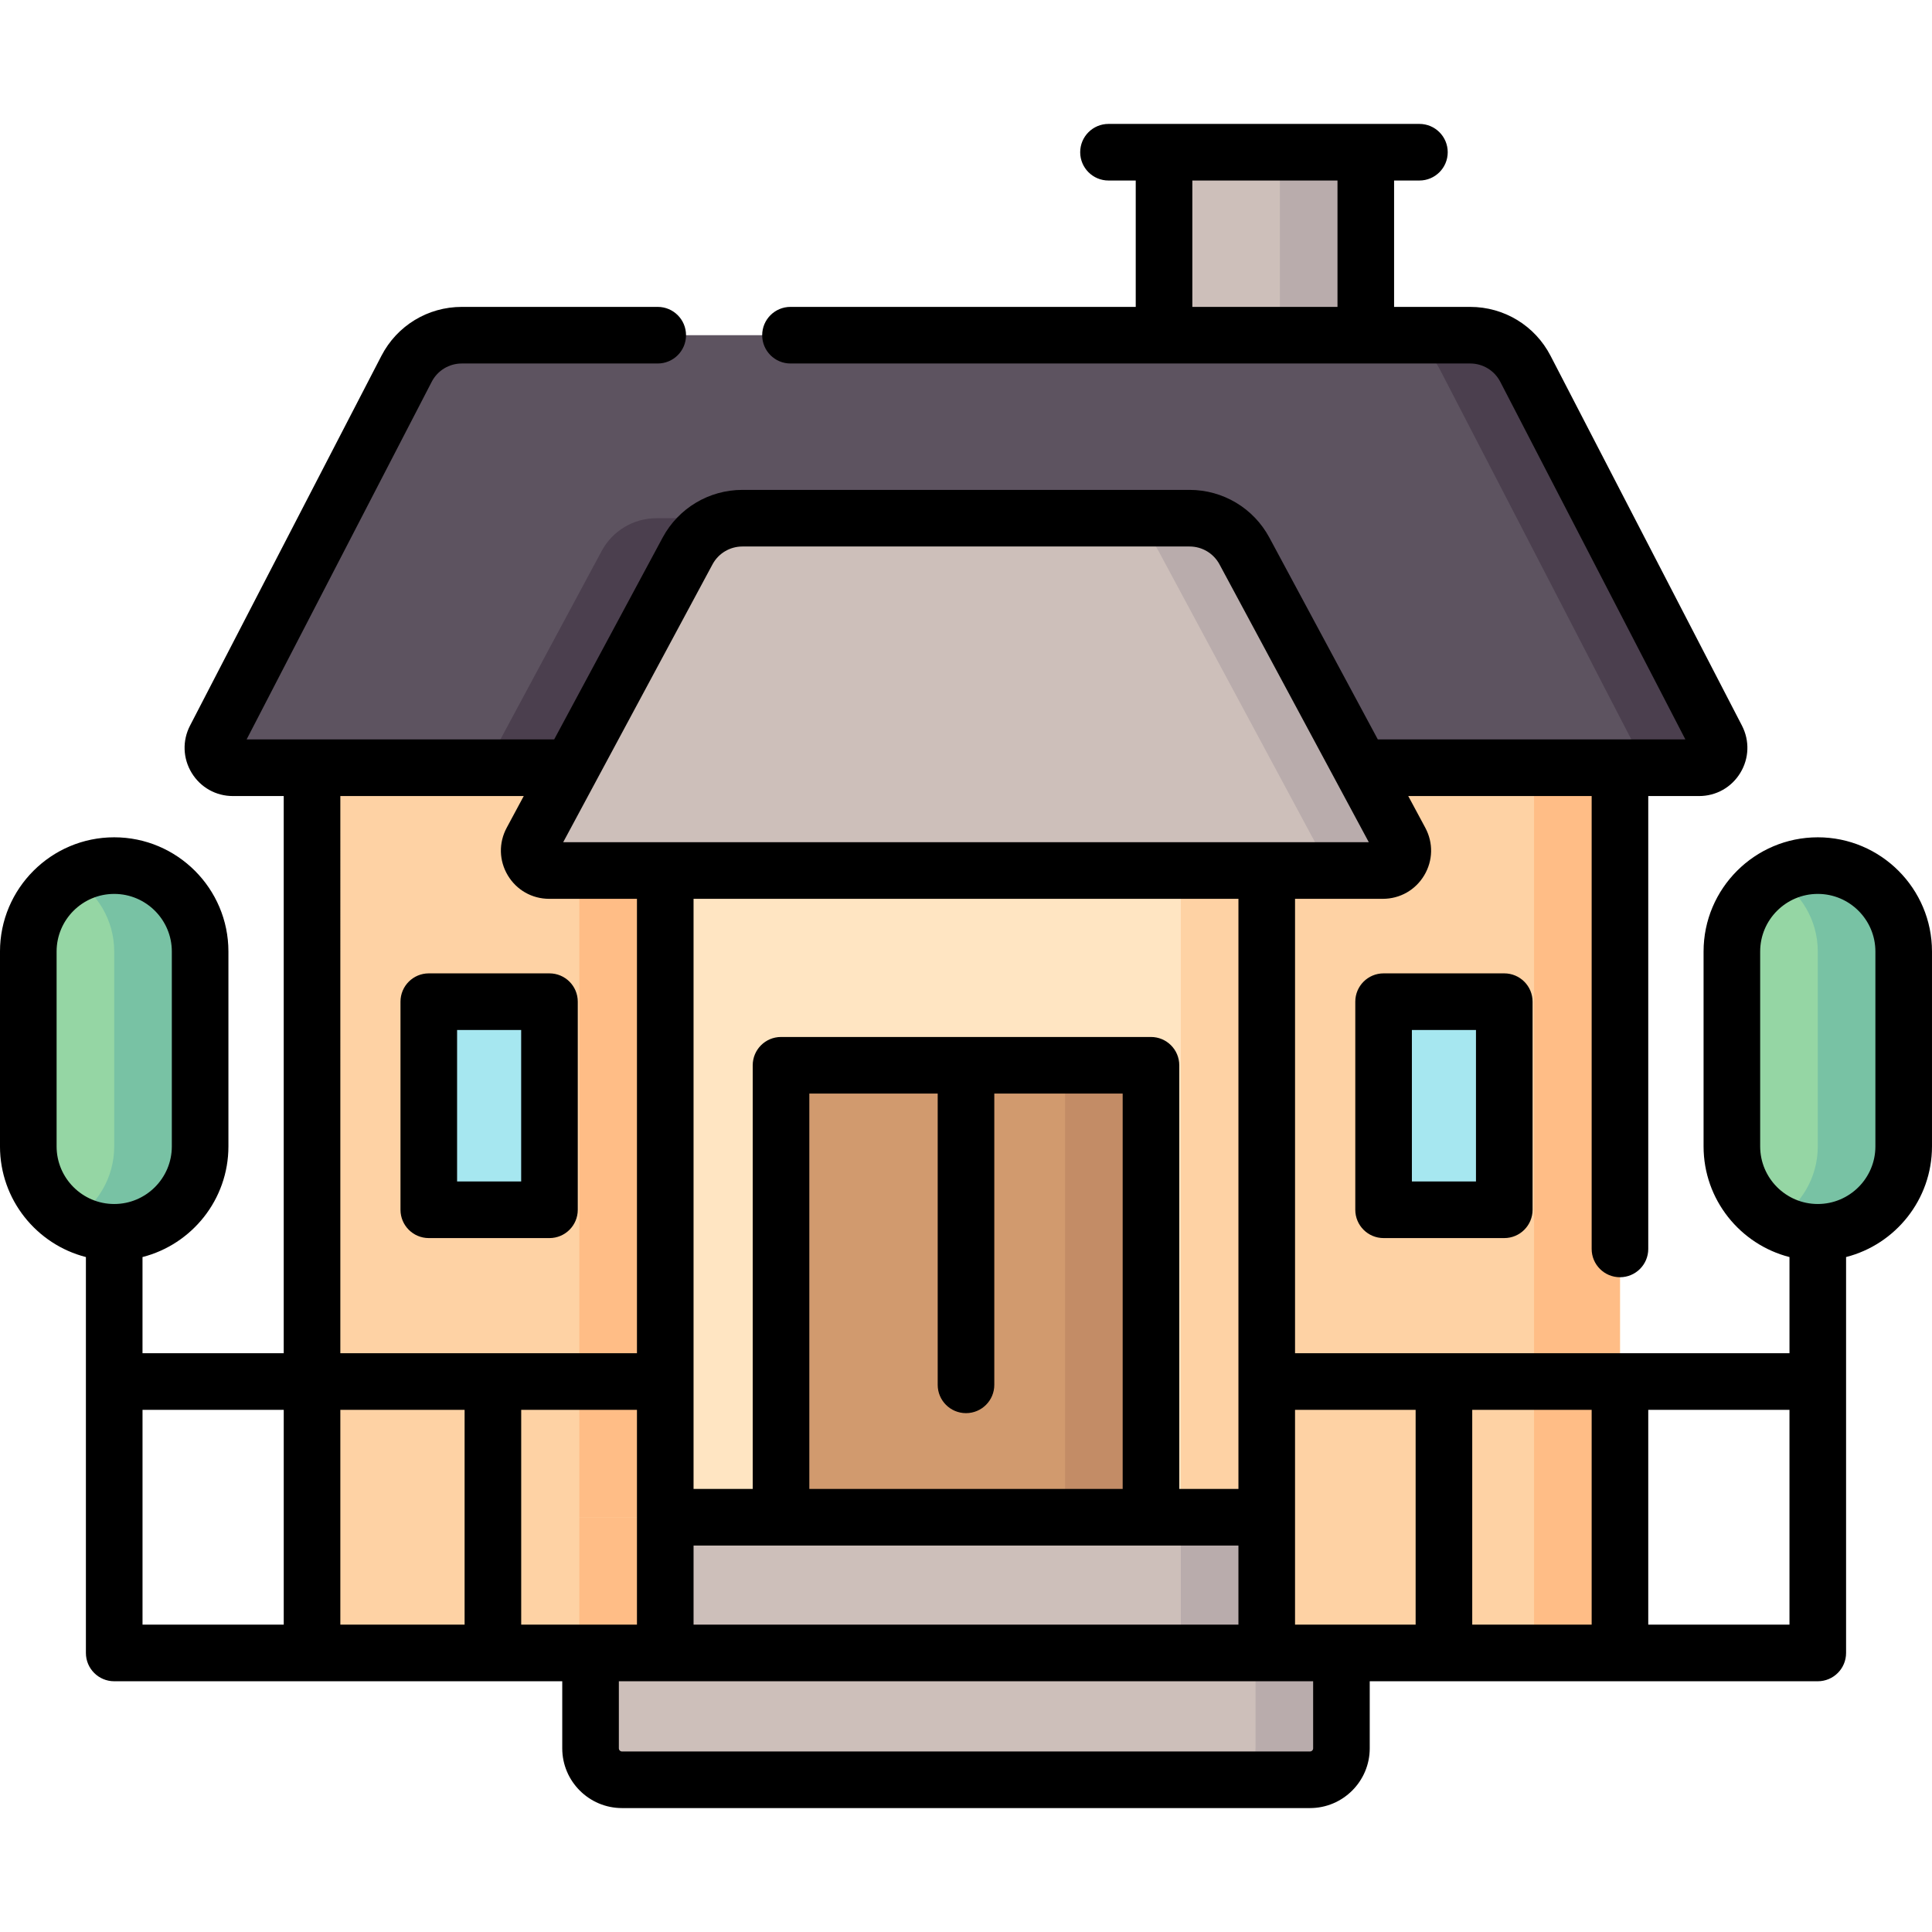 <svg id="Capa_1" enable-background="new 0 0 512 512" height="512" viewBox="0 0 512 512" width="512" xmlns="http://www.w3.org/2000/svg"><g><g><path d="m82.694 203.456h346.613v234.595h-346.613z" fill="#fed2a4"/><g fill="#ffbd86"><path d="m153.533 402.084h159.397v35.968h-159.397z"/><path d="m153.533 203.456h159.397v198.627h-159.397z"/><path d="m406.538 203.456h22.768v234.595h-22.768z"/></g><path d="m450.29 203.46h-388.58c-3.95 0-6.5-4.2-4.69-7.71l50.72-98c2.83-5.48 8.48-8.92 14.65-8.92h267.22c6.17 0 11.82 3.44 14.65 8.92l50.72 98c1.81 3.51-.74 7.71-4.69 7.71z" fill="#5d5360"/><path d="m337.89 203.46h-209.31l30.87-57.44c2.87-5.36 8.45-8.69 14.53-8.69h118.51c6.07 0 11.65 3.33 14.53 8.69z" fill="#4b3f4e"/><path d="m454.975 195.749-50.713-98.001c-2.834-5.477-8.486-8.916-14.653-8.916h-22.768c6.167 0 11.819 3.439 14.653 8.916l50.713 98.001c1.819 3.515-.732 7.707-4.69 7.707h22.768c3.958 0 6.509-4.192 4.69-7.707z" fill="#4b3f4e"/><path d="m176.301 402.084h159.397v35.968h-159.397z" fill="#cdbfba"/><path d="m312.931 402.084h22.768v35.968h-22.768z" fill="#b9acac"/><path d="m355.497 438.051h-198.994v25.274c0 4.603 3.732 8.335 8.335 8.335h182.323c4.603 0 8.335-3.732 8.335-8.335v-25.274z" fill="#cdbfba"/><path d="m332.728 438.051v25.274c0 4.603-3.732 8.335-8.335 8.335h22.768c4.603 0 8.335-3.732 8.335-8.335v-25.274z" fill="#b9acac"/><path d="m176.301 203.456h159.397v198.627h-159.397z" fill="#ffe5c2"/><path d="m312.931 203.456h22.768v198.627h-22.768z" fill="#fed2a4"/><path d="m206.98 282.311h98.04v119.773h-98.04z" fill="#d19a6e"/><path d="m282.252 282.311h22.768v119.773h-22.768z" fill="#c38c66"/><path d="m366.462 230.697h-220.924c-3.994 0-6.542-4.262-4.651-7.78l41.327-76.901c2.876-5.351 8.459-8.689 14.533-8.689h118.507c6.074 0 11.658 3.338 14.533 8.689l41.327 76.901c1.89 3.517-.658 7.78-4.652 7.78z" fill="#cdbfba"/><path d="m371.113 222.917-41.327-76.901c-2.876-5.351-8.459-8.689-14.533-8.689h-22.768c6.075 0 11.658 3.338 14.533 8.689l41.327 76.901c1.891 3.518-.658 7.78-4.651 7.78h22.768c3.994 0 6.542-4.262 4.651-7.78z" fill="#b9acac"/><path d="m308.482 40.34h53.467v48.492h-53.467z" fill="#cdbfba"/><path d="m339.181 40.34h22.768v48.492h-22.768z" fill="#b9acac"/><path d="m366.666 265.453h31.983v55.151h-31.983z" fill="#a6e7f0"/><path d="m113.633 265.453h31.983v55.151h-31.983z" fill="#a6e7f0"/><path d="m30.268 326.574c-12.575 0-22.768-10.194-22.768-22.768v-51.642c0-12.574 10.194-22.768 22.768-22.768 12.574 0 22.768 10.194 22.768 22.768v51.642c0 12.574-10.193 22.768-22.768 22.768z" fill="#95d6a4"/><path d="m30.268 229.395c-4.149 0-8.034 1.115-11.384 3.054 6.803 3.937 11.384 11.289 11.384 19.715v51.642c0 8.426-4.581 15.777-11.384 19.715 3.35 1.938 7.235 3.054 11.384 3.054 12.574 0 22.768-10.194 22.768-22.768v-51.642c0-12.576-10.193-22.77-22.768-22.77z" fill="#78c2a4"/><path d="m481.732 326.574c-12.574 0-22.768-10.194-22.768-22.768v-51.642c0-12.574 10.194-22.768 22.768-22.768 12.574 0 22.768 10.194 22.768 22.768v51.642c0 12.574-10.194 22.768-22.768 22.768z" fill="#95d6a4"/><path d="m481.732 229.395c-4.149 0-8.034 1.115-11.384 3.054 6.803 3.937 11.384 11.289 11.384 19.715v51.642c0 8.426-4.581 15.777-11.384 19.715 3.35 1.938 7.235 3.054 11.384 3.054 12.574 0 22.768-10.194 22.768-22.768v-51.642c0-12.576-10.194-22.77-22.768-22.77z" fill="#78c2a4"/></g><g><path d="m366.666 257.953c-4.142 0-7.5 3.357-7.5 7.5v55.15c0 4.143 3.358 7.5 7.5 7.5h31.983c4.142 0 7.5-3.357 7.5-7.5v-55.15c0-4.143-3.358-7.5-7.5-7.5zm24.483 55.151h-16.983v-40.15h16.983z"/><path d="m145.617 328.104c4.142 0 7.5-3.357 7.5-7.5v-55.15c0-4.143-3.358-7.5-7.5-7.5h-31.983c-4.142 0-7.5 3.357-7.5 7.5v55.15c0 4.143 3.358 7.5 7.5 7.5zm-24.484-55.151h16.983v40.15h-16.983z"/><path d="m481.732 221.896c-16.69 0-30.268 13.578-30.268 30.268v51.643c0 14.102 9.694 25.981 22.768 29.326v25.489h-131.032v-120.426h23.262c4.54 0 8.641-2.326 10.97-6.223s2.437-8.609.288-12.607l-4.518-8.406h48.604v120.019c0 4.143 3.358 7.5 7.5 7.5s7.5-3.357 7.5-7.5v-120.019h13.484c4.49 0 8.567-2.292 10.906-6.131 2.342-3.842 2.51-8.521.444-12.526l-50.716-97.993c-4.133-8.006-12.3-12.979-21.314-12.979h-20.161v-33.491h6.713c4.142 0 7.5-3.357 7.5-7.5s-3.358-7.5-7.5-7.5h-82.399c-4.142 0-7.5 3.357-7.5 7.5s3.358 7.5 7.5 7.5h7.219v33.49h-91.495c-4.142 0-7.5 3.357-7.5 7.5s3.358 7.5 7.5 7.5h180.123c3.378 0 6.438 1.862 7.989 4.867l49.044 94.763h-81.502l-28.748-53.495c-4.189-7.795-12.29-12.638-21.14-12.638h-118.506c-8.85 0-16.95 4.843-21.14 12.638l-28.748 53.495h-81.503l49.048-94.77c1.548-2.998 4.608-4.86 7.986-4.86h51.916c4.142 0 7.5-3.357 7.5-7.5s-3.358-7.5-7.5-7.5h-51.916c-9.014 0-17.181 4.974-21.311 12.973l-50.726 98.01c-2.06 3.995-1.892 8.674.45 12.517 2.339 3.839 6.417 6.131 10.906 6.131h13.484v147.66h-37.425v-25.489c13.074-3.345 22.768-15.224 22.768-29.326v-51.643c0-16.689-13.578-30.268-30.268-30.268s-30.268 13.579-30.268 30.268v51.643c0 14.102 9.694 25.981 22.768 29.326v104.92c0 4.143 3.358 7.5 7.5 7.5.013 0 .026-.002.039-.002l118.697.002v17.773c0 8.731 7.104 15.835 15.835 15.835h182.322c8.731 0 15.835-7.104 15.835-15.835v-17.773l118.697-.002c.013 0 .026.002.039.002 4.142 0 7.5-3.357 7.5-7.5v-104.92c13.074-3.346 22.768-15.225 22.768-29.326v-51.643c0-16.689-13.578-30.267-30.268-30.267zm-165.75-174.056h38.467v33.49h-38.467zm-147.182 325.78.001 56.93h-30.676v-56.93zm87.2.879c4.142 0 7.5-3.357 7.5-7.5v-77.188h34.02v104.77h-83.04v-104.77h34.02v77.188c0 4.143 3.358 7.5 7.5 7.5zm-72.199 56.051v-20.966h144.397v20.966zm-60.676 0h-32.931v-56.93h32.931zm267.033 0v-56.93h31.648v56.93zm-15-56.93v56.93h-31.959l.001-56.93zm-46.958 20.96h-15.68v-112.27c0-4.143-3.358-7.5-7.5-7.5h-98.04c-4.142 0-7.5 3.357-7.5 7.5v112.27h-15.68v-156.384h144.4zm-139.38-245.014c1.571-2.924 4.608-4.739 7.927-4.739h118.507c3.318 0 6.356 1.815 7.927 4.739l39.569 73.63h-213.499zm-98.626 61.394h48.604l-4.518 8.406c-2.149 3.998-2.041 8.711.288 12.607s6.43 6.223 10.97 6.223h23.262v120.424h-78.606zm-75.194 92.846v-51.643c0-8.419 6.849-15.268 15.268-15.268s15.268 6.849 15.268 15.268v51.643c0 8.419-6.849 15.268-15.268 15.268s-15.268-6.849-15.268-15.268zm22.77 69.814h37.424v56.93h-37.424zm310.227 89.705c0 .46-.375.835-.835.835h-182.323c-.46 0-.835-.375-.835-.835v-17.773h183.993zm126.233-32.775h-37.424v-56.93h37.424zm22.77-126.744c0 8.419-6.849 15.268-15.268 15.268s-15.268-6.849-15.268-15.268v-51.643c0-8.419 6.849-15.268 15.268-15.268s15.268 6.849 15.268 15.268z"/></g></g></svg>